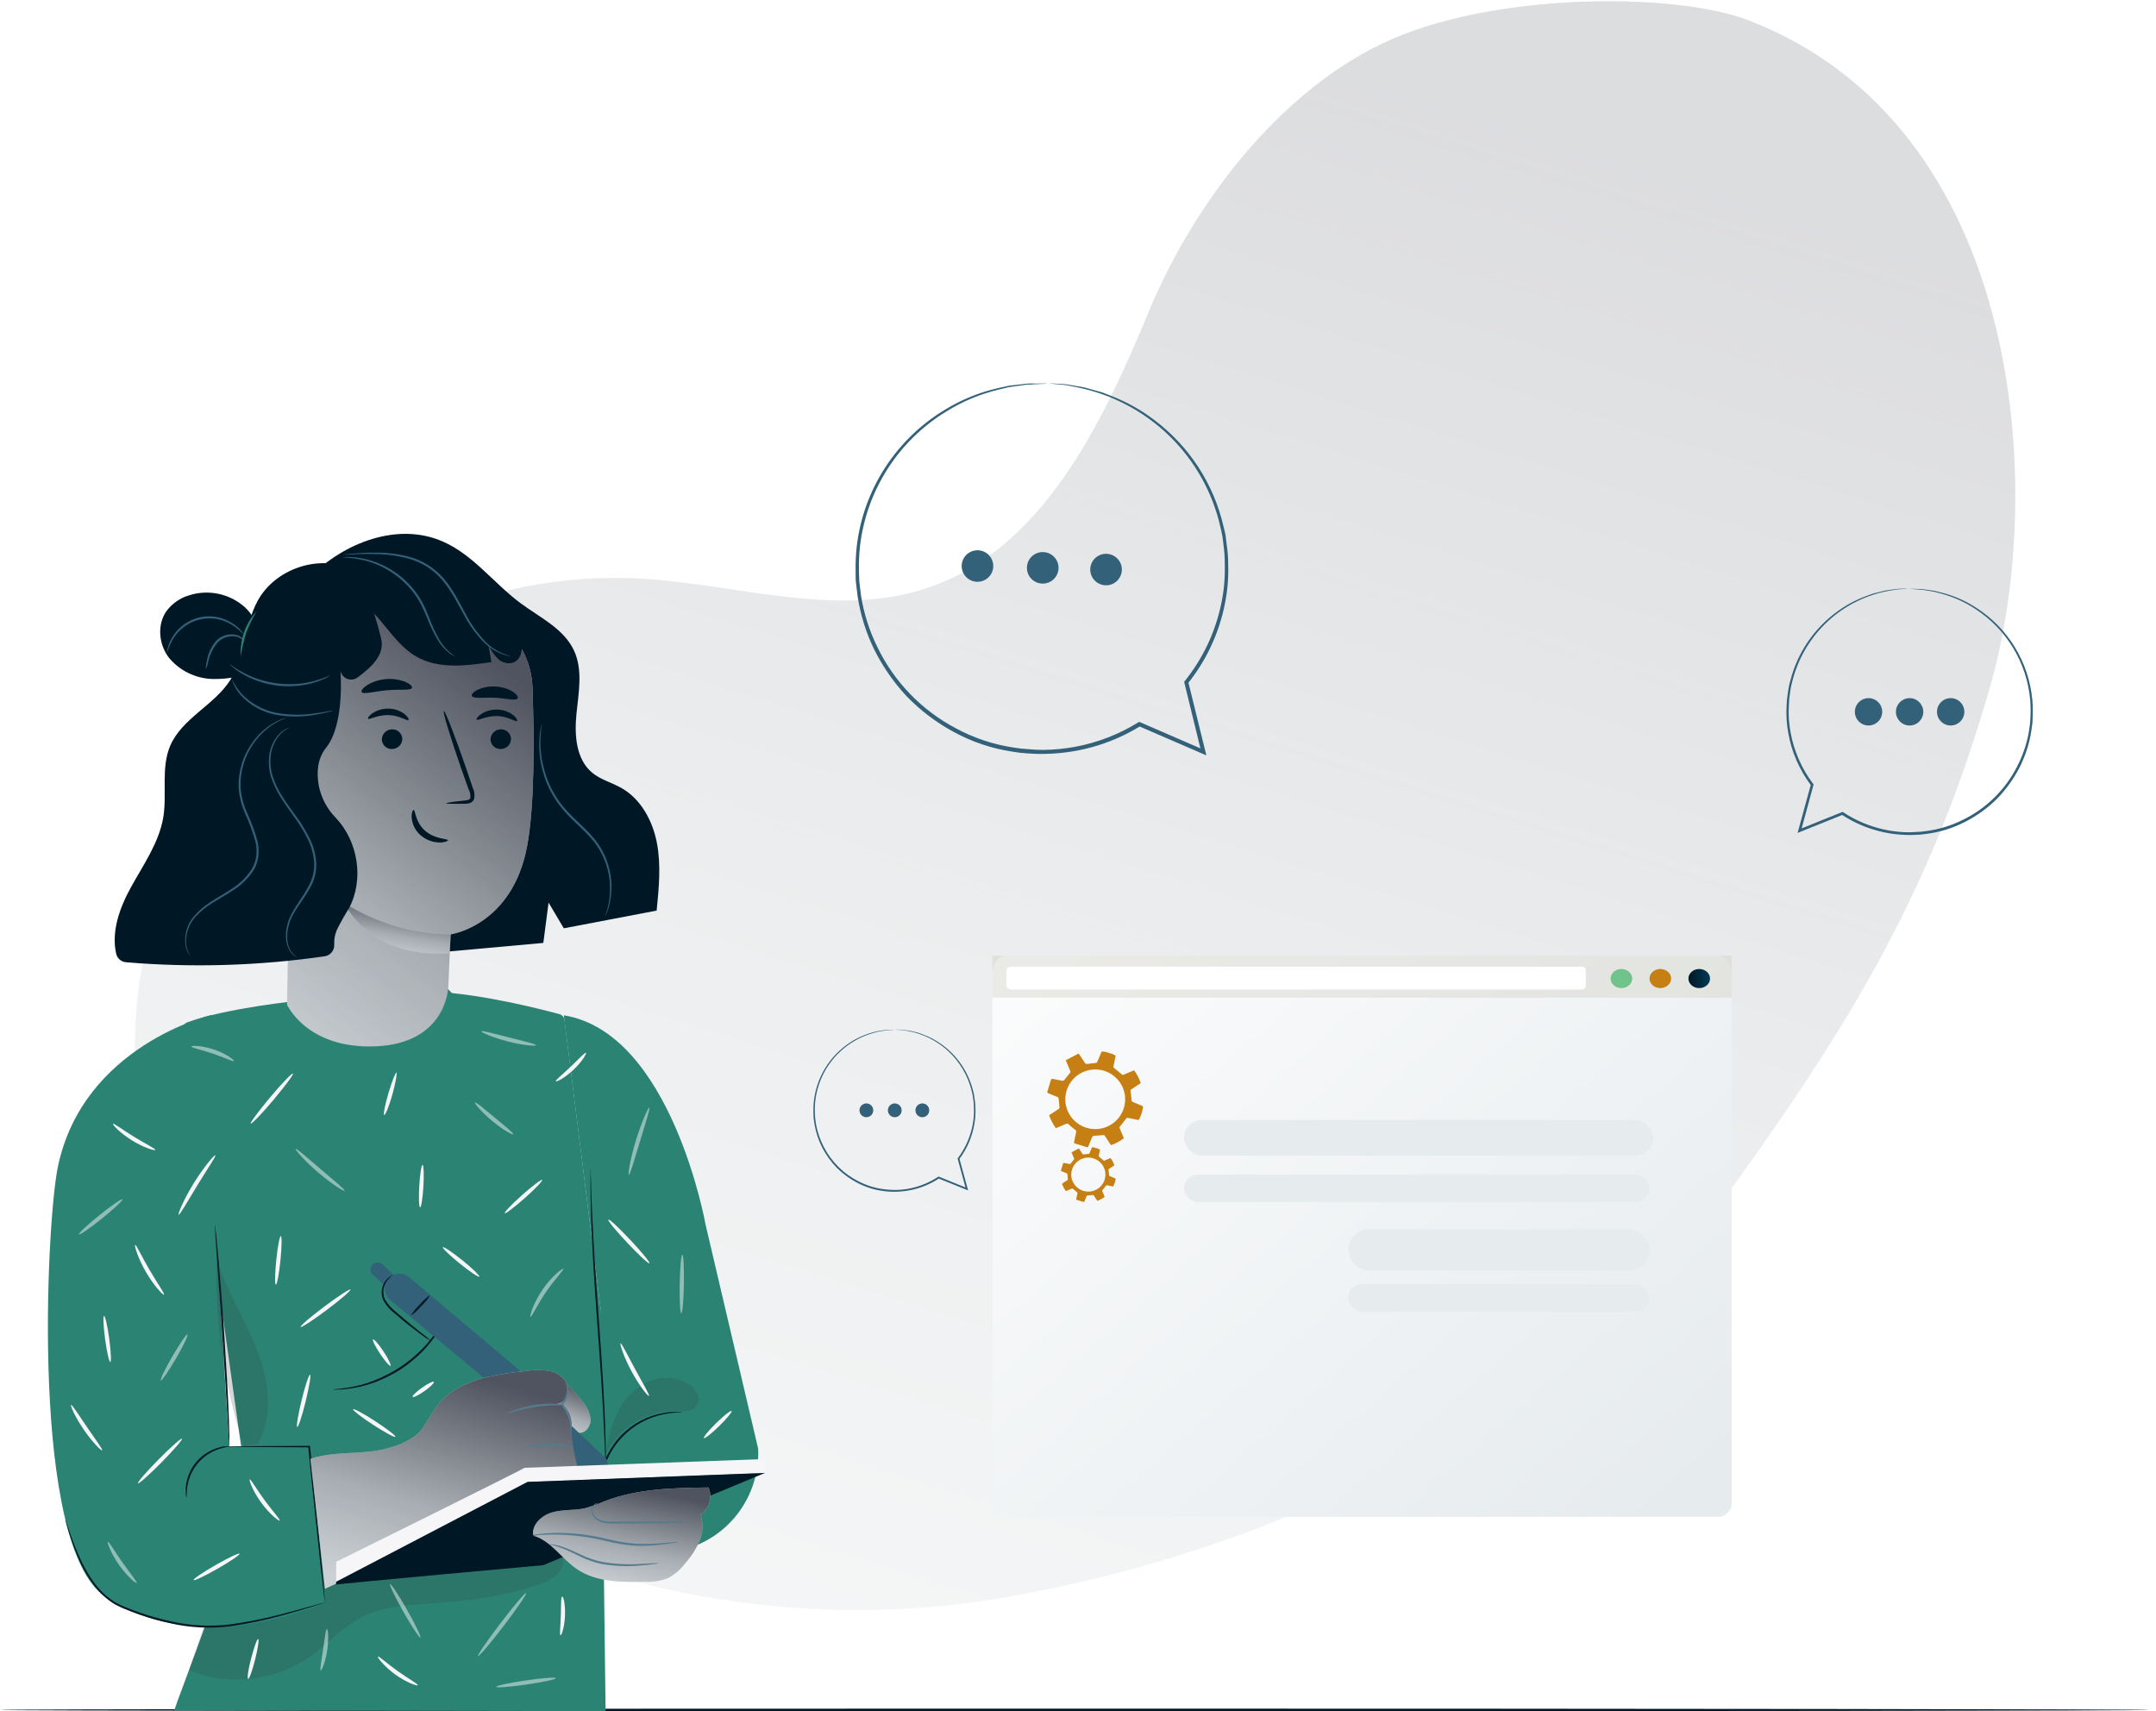 <svg width="252" height="200" viewBox="0 0 252 200" fill="none" xmlns="http://www.w3.org/2000/svg">
<g clip-path="url(#clip0_827_34424)">
<g opacity="0.2">
<path d="M25.321 152.962C16.209 139.606 13.326 122.861 17.939 107.379C19.729 101.343 22.543 95.657 26.26 90.569C37.316 75.459 56.389 66.488 75.178 67.649C86.222 68.325 97.533 72.206 108.059 68.834C121.73 64.438 128.774 49.696 134.272 36.435C139.77 23.174 150.528 9.338 163.914 4.071C176.396 -0.835 196.082 -0.847 204.475 2.418C236.489 14.861 239.217 57.067 232.667 80.039C226.117 103.012 217.266 118.097 203.423 137.473C184.028 164.617 150.356 180.983 117.421 186.713C86.037 192.17 51.563 182.352 30.123 159.053C28.376 157.142 26.771 155.106 25.321 152.962Z" fill="#E6EBEE"/>
<path d="M25.321 152.962C16.209 139.606 13.326 122.861 17.939 107.379C19.729 101.343 22.543 95.657 26.26 90.569C37.316 75.459 56.389 66.488 75.178 67.649C86.222 68.325 97.533 72.206 108.059 68.834C121.73 64.438 128.774 49.696 134.272 36.435C139.77 23.174 150.528 9.338 163.914 4.071C176.396 -0.835 196.082 -0.847 204.475 2.418C236.489 14.861 239.217 57.067 232.667 80.039C226.117 103.012 217.266 118.097 203.423 137.473C184.028 164.617 150.356 180.983 117.421 186.713C86.037 192.17 51.563 182.352 30.123 159.053C28.376 157.142 26.771 155.106 25.321 152.962Z" fill="url(#paint0_linear_827_34424)" fill-opacity="0.8" style="mix-blend-mode:color-burn"/>
<path d="M25.321 152.962C16.209 139.606 13.326 122.861 17.939 107.379C19.729 101.343 22.543 95.657 26.26 90.569C37.316 75.459 56.389 66.488 75.178 67.649C86.222 68.325 97.533 72.206 108.059 68.834C121.73 64.438 128.774 49.696 134.272 36.435C139.77 23.174 150.528 9.338 163.914 4.071C176.396 -0.835 196.082 -0.847 204.475 2.418C236.489 14.861 239.217 57.067 232.667 80.039C226.117 103.012 217.266 118.097 203.423 137.473C184.028 164.617 150.356 180.983 117.421 186.713C86.037 192.17 51.563 182.352 30.123 159.053C28.376 157.142 26.771 155.106 25.321 152.962Z" fill="#2F3941" fill-opacity="0.15" style="mix-blend-mode:multiply"/>
</g>
<path d="M251.2 199.864C251.2 199.952 194.959 200.018 125.606 200.018C56.253 200.018 0 199.952 0 199.864C0 199.775 56.223 199.709 125.606 199.709C194.989 199.709 251.2 199.781 251.2 199.864Z" fill="#001825"/>
<path d="M28.948 174.53C29.78 174.53 22.581 193.929 20.725 198.884C20.519 199.433 20.379 199.916 20.379 199.916L70.785 200L70.192 152.965C70.194 152.934 70.194 152.903 70.192 152.872L65.984 119.231C65.963 119.068 65.895 118.914 65.788 118.79C65.68 118.666 65.539 118.576 65.381 118.532C63.385 117.993 56.19 116.132 50.687 115.926C44.24 115.687 34.909 116.971 34.909 116.971C34.909 116.971 26.527 117.806 21.898 119.493C21.719 119.557 21.568 119.681 21.47 119.845C21.372 120.008 21.333 120.2 21.361 120.389L28.948 174.53Z" fill="#2B8473"/>
<path d="M52.225 153.668C52.161 153.881 52.077 154.086 51.973 154.283C51.87 154.52 51.751 154.75 51.618 154.972C51.456 155.273 51.278 155.566 51.085 155.848C50.858 156.198 50.611 156.535 50.346 156.856C50.055 157.231 49.742 157.59 49.411 157.93C48.641 158.708 47.795 159.407 46.886 160.016C45.965 160.607 44.988 161.106 43.969 161.507C43.502 161.671 43.034 161.84 42.609 161.947C42.209 162.061 41.803 162.152 41.393 162.219C41.058 162.284 40.719 162.331 40.379 162.36C40.122 162.395 39.862 162.413 39.603 162.412C39.384 162.436 39.163 162.436 38.944 162.412C38.944 162.36 39.879 162.365 41.361 162.065C41.763 161.985 42.161 161.885 42.553 161.765C42.983 161.652 43.422 161.479 43.885 161.296C44.885 160.891 45.844 160.394 46.751 159.81C47.647 159.211 48.485 158.528 49.252 157.77C49.593 157.409 49.93 157.077 50.187 156.725C50.456 156.414 50.707 156.088 50.94 155.75C51.819 154.517 52.179 153.645 52.225 153.668Z" fill="#001825"/>
<g opacity="0.2">
<path d="M22.09 195.204C24.452 196.175 27.024 196.518 29.557 196.2C32.09 195.882 34.499 194.914 36.55 193.39C38.368 192.068 39.892 190.338 41.856 189.236C44.577 187.717 47.817 187.572 50.925 187.361C55.082 187.061 59.275 186.55 63.184 185.097C63.999 184.858 64.738 184.41 65.329 183.798C65.867 183.146 66.049 182.12 65.521 181.454C64.993 180.788 63.988 180.742 63.123 180.77C50.089 181.154 38.177 182.199 25.489 185.223" fill="#2F3941"/>
</g>
<path d="M36.139 67.531C40.168 63.415 46.526 60.968 51.791 63.312C55.334 64.869 57.737 68.202 60.846 70.504C63.109 72.182 65.905 73.481 67.092 76.04C68.139 78.295 67.634 80.925 67.382 83.4C67.129 85.876 67.307 88.731 69.219 90.32C70.22 91.15 71.557 91.482 72.674 92.129C74.951 93.437 76.302 95.983 76.788 98.566C77.274 101.149 77.013 103.812 76.751 106.432L65.9 108.504L64.119 105.499L63.506 110.211L49.659 111.463L36.139 67.531Z" fill="#001825"/>
<path d="M34.348 72.022V75.046L33.492 120.43C33.418 125.69 38.439 130.167 44.058 130.205C49.729 130.242 52.043 125.986 52.207 120.655C52.375 115.081 52.674 109.212 52.674 109.212C52.674 109.212 59.869 108.218 61.613 98.898C62.478 94.257 62.454 86.611 62.235 80.353C62.188 79.017 61.873 77.705 61.307 76.495C60.742 75.285 59.938 74.202 58.945 73.312C57.951 72.422 56.788 71.742 55.526 71.314C54.263 70.886 52.928 70.719 51.599 70.822L34.348 72.022Z" fill="#E6EBEE"/>
<path d="M34.348 72.022V75.046L33.492 120.43C33.418 125.69 38.439 130.167 44.058 130.205C49.729 130.242 52.043 125.986 52.207 120.655C52.375 115.081 52.674 109.212 52.674 109.212C52.674 109.212 59.869 108.218 61.613 98.898C62.478 94.257 62.454 86.611 62.235 80.353C62.188 79.017 61.873 77.705 61.307 76.495C60.742 75.285 59.938 74.202 58.945 73.312C57.951 72.422 56.788 71.742 55.526 71.314C54.263 70.886 52.928 70.719 51.599 70.822L34.348 72.022Z" fill="url(#paint1_linear_827_34424)" fill-opacity="0.8" style="mix-blend-mode:color-burn"/>
<path d="M34.348 72.022V75.046L33.492 120.43C33.418 125.69 38.439 130.167 44.058 130.205C49.729 130.242 52.043 125.986 52.207 120.655C52.375 115.081 52.674 109.212 52.674 109.212C52.674 109.212 59.869 108.218 61.613 98.898C62.478 94.257 62.454 86.611 62.235 80.353C62.188 79.017 61.873 77.705 61.307 76.495C60.742 75.285 59.938 74.202 58.945 73.312C57.951 72.422 56.788 71.742 55.526 71.314C54.263 70.886 52.928 70.719 51.599 70.822L34.348 72.022Z" fill="#2F3941" fill-opacity="0.15" style="mix-blend-mode:multiply"/>
<path d="M59.729 86.368C59.724 86.681 59.597 86.979 59.375 87.199C59.153 87.419 58.853 87.543 58.541 87.544C58.389 87.552 58.236 87.53 58.092 87.478C57.948 87.426 57.816 87.346 57.703 87.242C57.591 87.138 57.501 87.012 57.437 86.873C57.374 86.733 57.339 86.582 57.335 86.429C57.341 86.116 57.469 85.817 57.69 85.597C57.912 85.376 58.211 85.251 58.523 85.247C58.676 85.239 58.829 85.262 58.973 85.314C59.117 85.366 59.25 85.447 59.362 85.552C59.475 85.656 59.565 85.782 59.628 85.922C59.691 86.062 59.725 86.214 59.729 86.368Z" fill="#001825"/>
<path d="M60.435 84.267C60.281 84.422 59.392 83.719 58.097 83.691C56.802 83.663 55.844 84.277 55.708 84.113C55.643 84.042 55.802 83.766 56.223 83.475C56.79 83.1 57.461 82.913 58.139 82.941C58.817 82.952 59.473 83.182 60.01 83.597C60.383 83.911 60.51 84.197 60.435 84.267Z" fill="#001825"/>
<path d="M47.022 86.368C47.016 86.68 46.888 86.978 46.667 87.198C46.445 87.418 46.146 87.542 45.834 87.544C45.682 87.552 45.529 87.53 45.385 87.478C45.241 87.426 45.109 87.346 44.997 87.242C44.884 87.138 44.794 87.012 44.73 86.873C44.667 86.733 44.632 86.582 44.628 86.429C44.634 86.116 44.762 85.817 44.983 85.597C45.205 85.376 45.504 85.251 45.816 85.247C45.969 85.239 46.122 85.262 46.266 85.314C46.41 85.366 46.543 85.447 46.655 85.552C46.768 85.656 46.858 85.782 46.921 85.922C46.984 86.062 47.018 86.214 47.022 86.368Z" fill="#001825"/>
<path d="M47.746 84.16C47.592 84.31 46.704 83.611 45.409 83.578C44.114 83.546 43.156 84.169 43.02 84.005C42.955 83.935 43.114 83.653 43.534 83.367C44.102 82.992 44.772 82.804 45.451 82.828C46.128 82.841 46.784 83.071 47.321 83.485C47.695 83.803 47.821 84.089 47.746 84.16Z" fill="#001825"/>
<path d="M52.165 93.897C52.165 93.822 52.969 93.704 54.268 93.573C54.6 93.55 54.913 93.493 54.974 93.268C55.013 92.928 54.946 92.585 54.783 92.284C54.498 91.473 54.194 90.629 53.876 89.738C52.623 86.124 51.725 83.175 51.87 83.1C52.015 83.025 53.151 85.946 54.404 89.565C54.708 90.456 54.998 91.304 55.269 92.12C55.468 92.522 55.516 92.983 55.404 93.418C55.354 93.534 55.277 93.636 55.181 93.718C55.084 93.799 54.97 93.857 54.848 93.887C54.665 93.933 54.476 93.953 54.287 93.948C52.978 93.972 52.169 93.953 52.165 93.897Z" fill="#001825"/>
<path d="M52.637 109.212C48.233 109.159 43.931 107.88 40.21 105.518C40.21 105.518 43.067 112.039 52.45 111.42L52.637 109.212Z" fill="#E6EBEE"/>
<path d="M52.637 109.212C48.233 109.159 43.931 107.88 40.21 105.518C40.21 105.518 43.067 112.039 52.45 111.42L52.637 109.212Z" fill="url(#paint2_linear_827_34424)" fill-opacity="0.8" style="mix-blend-mode:color-burn"/>
<path d="M52.637 109.212C48.233 109.159 43.931 107.88 40.21 105.518C40.21 105.518 43.067 112.039 52.45 111.42L52.637 109.212Z" fill="#2F3941" fill-opacity="0.15" style="mix-blend-mode:multiply"/>
<path d="M48.345 94.67C48.556 94.67 48.518 96.076 49.687 97.099C50.856 98.121 52.356 98.013 52.361 98.21C52.361 98.299 52.02 98.477 51.389 98.472C50.569 98.463 49.778 98.162 49.159 97.624C48.562 97.108 48.19 96.38 48.121 95.594C48.079 95.003 48.247 94.661 48.345 94.67Z" fill="#001825"/>
<path d="M48.158 80.395C48.018 80.742 46.755 80.541 45.217 80.681C43.679 80.822 42.464 81.202 42.272 80.883C42.188 80.728 42.408 80.414 42.913 80.077C43.583 79.678 44.335 79.438 45.112 79.374C45.889 79.31 46.67 79.423 47.396 79.706C47.943 79.945 48.214 80.231 48.158 80.395Z" fill="#001825"/>
<path d="M60.481 81.656C60.196 81.942 59.126 81.605 57.821 81.553C56.517 81.502 55.418 81.685 55.17 81.371C55.063 81.221 55.245 80.93 55.736 80.667C56.411 80.337 57.161 80.191 57.91 80.246C58.656 80.27 59.382 80.493 60.014 80.892C60.463 81.207 60.608 81.516 60.481 81.656Z" fill="#001825"/>
<path d="M24.703 118.635C24.703 118.635 9.668 122.17 6.751 136.45C5.409 143.013 3.535 180.737 12.296 186.611C23.605 194.177 38.008 187.296 38.008 187.296L36.139 169.05H26.788L25.531 149.06C25.895 150.621 24.703 118.635 24.703 118.635Z" fill="#2B8473"/>
<path d="M78.186 181.426C81.135 181.123 83.857 179.702 85.796 177.452C87.734 175.203 88.743 172.297 88.616 169.327L82.473 143.154C82.473 143.154 78.49 120.698 65.9 118.673L70.191 152.895L69.78 160.11C69.78 160.11 69.976 164.882 70.458 173.827L78.186 181.426Z" fill="#2B8473"/>
<path d="M79.813 165.051C79.054 165.079 78.297 165.162 77.55 165.3C75.746 165.667 74.093 166.568 72.805 167.887C71.517 169.206 70.652 170.881 70.323 172.697C70.2 173.451 70.133 174.212 70.121 174.976C70.072 174.773 70.049 174.565 70.051 174.357C70.026 173.791 70.061 173.223 70.154 172.664C70.453 170.799 71.324 169.073 72.646 167.727C73.968 166.381 75.676 165.482 77.531 165.154C78.088 165.051 78.653 165.004 79.219 165.014C79.418 165.002 79.617 165.014 79.813 165.051Z" fill="#001825"/>
<path d="M41.024 66.486C42.716 68.764 43.52 70.513 44.535 74.568C45.035 76.551 43.422 77.953 41.823 79.167C41.651 79.298 41.449 79.383 41.236 79.415C41.022 79.448 40.804 79.425 40.602 79.35C40.399 79.276 40.218 79.151 40.077 78.988C39.935 78.825 39.836 78.628 39.79 78.417C39.79 78.417 40.341 84.628 38.102 87.413C37.055 88.721 37.008 90.395 37.256 91.806C37.537 93.241 38.233 94.561 39.257 95.603C41.856 98.341 42.576 102.808 40.785 106.165C40.267 106.99 39.791 107.841 39.36 108.715C39.142 109.237 39.041 109.8 39.065 110.365C39.093 110.697 38.993 111.027 38.788 111.288C38.582 111.549 38.285 111.722 37.957 111.772C30.264 112.888 22.468 113.122 14.722 112.47C14.456 112.449 14.203 112.344 13.999 112.171C13.795 111.998 13.651 111.765 13.586 111.505C12.978 108.898 13.993 106.085 15.288 103.741C16.737 101.093 18.56 98.552 19.079 95.575C19.547 92.762 18.785 89.752 19.907 87.136C21.309 83.935 25.049 82.42 26.919 79.481C28.691 76.71 28.546 73.077 30.131 70.199C32.169 66.495 37.176 64.789 41.038 66.481" fill="#001825"/>
<path d="M41.454 69.922C44.395 71.441 45.755 75.046 48.612 76.715C51.211 78.234 54.455 77.835 57.433 77.385C57.326 76.724 57.214 76.059 57.102 75.398C57.369 75.996 57.743 76.541 58.205 77.006C58.439 77.235 58.731 77.396 59.05 77.472C59.368 77.548 59.702 77.536 60.014 77.437C61.014 77.034 61.145 75.656 60.893 74.624C60.436 72.946 59.538 71.421 58.294 70.208C56.07 67.945 53.108 66.56 49.95 66.307C46.792 66.054 43.648 66.95 41.094 68.83" fill="#001825"/>
<path d="M69.023 136.656C69.044 136.778 69.054 136.902 69.051 137.026C69.051 137.289 69.051 137.64 69.084 138.081C69.084 139.019 69.149 140.326 69.219 141.963C69.355 145.244 69.659 149.763 70.028 154.756C70.397 159.749 70.673 164.277 70.762 167.559C70.809 169.2 70.832 170.526 70.818 171.445C70.818 171.886 70.818 172.238 70.818 172.5C70.829 172.623 70.829 172.747 70.818 172.87C70.796 172.748 70.787 172.624 70.79 172.5C70.79 172.238 70.79 171.886 70.757 171.445C70.757 170.508 70.692 169.204 70.622 167.564C70.491 164.282 70.182 159.768 69.818 154.77C69.453 149.773 69.168 145.254 69.079 141.972C69.032 140.331 69.013 139 69.023 138.081C69.023 137.64 69.023 137.289 69.023 137.026C69.015 136.903 69.015 136.779 69.023 136.656Z" fill="#001825"/>
<path d="M26.802 169.055C26.781 168.969 26.77 168.881 26.77 168.792C26.77 168.591 26.742 168.323 26.718 168.037C26.681 167.348 26.629 166.415 26.569 165.271C26.433 162.927 26.227 159.707 25.984 156.139C25.741 152.572 25.517 149.379 25.353 147.012C25.278 145.873 25.218 144.935 25.171 144.246C25.171 143.941 25.143 143.693 25.133 143.496C25.122 143.407 25.122 143.317 25.133 143.229C25.156 143.314 25.17 143.402 25.175 143.491C25.175 143.688 25.227 143.936 25.26 144.241C25.325 144.926 25.414 145.858 25.521 147.002C25.727 149.346 25.989 152.558 26.223 156.125C26.456 159.693 26.643 162.923 26.732 165.262C26.774 166.434 26.807 167.381 26.812 168.033V168.787C26.821 168.877 26.817 168.966 26.802 169.055Z" fill="#001825"/>
<path d="M26.803 169.055C26.803 169.097 26.335 169.12 25.578 169.369C24.619 169.687 23.768 170.266 23.118 171.04C22.469 171.815 22.047 172.755 21.898 173.757C21.782 174.526 21.842 175.013 21.8 175.018C21.758 175.023 21.754 174.901 21.726 174.68C21.691 174.369 21.691 174.054 21.726 173.743C21.835 172.692 22.255 171.698 22.932 170.888C23.616 170.086 24.52 169.503 25.531 169.209C25.836 169.124 26.15 169.07 26.466 169.05C26.681 169.027 26.803 169.036 26.803 169.055Z" fill="#001825"/>
<path d="M37.985 187.3C37.956 187.206 37.937 187.108 37.929 187.01C37.901 186.794 37.868 186.517 37.822 186.175C37.737 185.42 37.621 184.384 37.476 183.109C37.2 180.493 36.826 176.926 36.414 172.988C36.279 171.619 36.143 170.292 36.022 169.064L36.139 169.172L28.659 169.125L26.485 169.092H25.905C25.838 169.1 25.771 169.1 25.704 169.092C25.769 169.075 25.837 169.067 25.905 169.069H26.485L28.659 169.036L36.139 168.994H36.241V169.101L36.644 173.021C37.027 176.963 37.373 180.521 37.63 183.156C37.742 184.431 37.836 185.472 37.901 186.227C37.929 186.569 37.948 186.85 37.967 187.066C37.979 187.143 37.986 187.222 37.985 187.3Z" fill="#001825"/>
<path d="M37.985 187.3C37.87 187.35 37.751 187.392 37.63 187.427L36.606 187.755C35.713 188.036 34.418 188.43 32.8 188.861C30.907 189.38 28.984 189.781 27.041 190.062C24.646 190.386 22.213 190.27 19.86 189.719C18.641 189.455 17.439 189.117 16.26 188.707C15.694 188.5 15.138 188.294 14.601 188.069C14.334 187.957 14.068 187.849 13.815 187.713L13.432 187.521L13.072 187.291C12.193 186.695 11.429 185.943 10.819 185.074C10.281 184.325 9.812 183.529 9.416 182.697C8.86 181.493 8.392 180.25 8.013 178.979C7.873 178.51 7.77 178.182 7.71 177.943C7.671 177.822 7.642 177.698 7.621 177.573C7.677 177.687 7.722 177.806 7.756 177.929L8.102 178.951C8.517 180.203 9.01 181.428 9.58 182.617C9.978 183.438 10.447 184.222 10.982 184.961C11.585 185.805 12.336 186.532 13.198 187.108L13.544 187.328L13.913 187.516C14.156 187.647 14.423 187.75 14.689 187.863C15.222 188.083 15.774 188.289 16.34 188.486C17.509 188.893 18.702 189.228 19.911 189.49C22.238 190.034 24.643 190.157 27.013 189.851C28.948 189.58 30.867 189.198 32.758 188.707C34.376 188.294 35.676 187.924 36.578 187.675L37.616 187.389C37.736 187.347 37.859 187.317 37.985 187.3Z" fill="#001825"/>
<path d="M30.052 77.592C30.501 76.486 30.61 75.27 30.366 74.101C30.122 72.931 29.536 71.862 28.682 71.029C27.804 70.225 26.73 69.668 25.567 69.416C24.405 69.164 23.197 69.225 22.067 69.594C21.037 69.905 20.132 70.535 19.481 71.395C18.336 72.979 18.546 75.314 19.743 76.875C20.369 77.63 21.149 78.243 22.03 78.672C22.911 79.102 23.874 79.338 24.853 79.364C26.815 79.403 28.762 79 30.547 78.183" fill="#001825"/>
<path d="M45.596 151.943C48.869 154.648 56.564 161.052 56.564 161.052L60.869 160.283L47.817 149.271C47.478 148.987 47.045 148.843 46.605 148.869C46.164 148.894 45.75 149.086 45.447 149.407C45.282 149.579 45.154 149.783 45.072 150.007C44.989 150.231 44.954 150.47 44.968 150.708C44.982 150.946 45.045 151.179 45.153 151.391C45.261 151.604 45.412 151.792 45.596 151.943Z" fill="#336179"/>
<path d="M45.274 150.537L43.581 149.004C43.422 148.859 43.325 148.658 43.31 148.443C43.295 148.228 43.364 148.016 43.502 147.851C43.574 147.766 43.663 147.696 43.763 147.646C43.862 147.597 43.971 147.567 44.082 147.56C44.193 147.553 44.305 147.569 44.41 147.606C44.515 147.643 44.612 147.7 44.694 147.776L46.326 149.276L45.274 150.537Z" fill="#336179"/>
<path d="M50.295 151.362C50.008 151.84 49.654 152.275 49.243 152.651C48.889 153.081 48.476 153.46 48.018 153.776C48.305 153.297 48.659 152.861 49.07 152.482C49.421 152.051 49.834 151.674 50.295 151.362Z" fill="#001825"/>
<path d="M50.416 156.753C49.955 156.511 49.519 156.225 49.112 155.9C48.336 155.338 47.284 154.522 46.176 153.556C45.608 153.132 45.139 152.59 44.801 151.967C44.562 151.421 44.547 150.803 44.759 150.246C44.901 149.877 45.14 149.553 45.451 149.309C45.671 149.145 45.816 149.093 45.82 149.107C45.825 149.121 45.703 149.201 45.512 149.384C45.24 149.642 45.038 149.964 44.923 150.321C44.749 150.836 44.779 151.398 45.007 151.892C45.344 152.477 45.798 152.985 46.339 153.387C47.438 154.348 48.466 155.183 49.219 155.778C49.638 156.078 50.038 156.404 50.416 156.753Z" fill="#001825"/>
<path d="M66.816 166.945C66.895 167.074 67 167.186 67.124 167.273C67.247 167.36 67.388 167.42 67.536 167.451C67.684 167.481 67.837 167.48 67.985 167.449C68.133 167.418 68.273 167.356 68.396 167.268C68.636 167.077 68.82 166.823 68.927 166.535C69.034 166.247 69.06 165.935 69.004 165.632C68.882 165.027 68.615 164.461 68.228 163.982C67.545 163.096 66.795 162.263 65.984 161.493L63.506 163.584L66.816 166.945Z" fill="#E6EBEE"/>
<path d="M66.816 166.945C66.895 167.074 67 167.186 67.124 167.273C67.247 167.36 67.388 167.42 67.536 167.451C67.684 167.481 67.837 167.48 67.985 167.449C68.133 167.418 68.273 167.356 68.396 167.268C68.636 167.077 68.82 166.823 68.927 166.535C69.034 166.247 69.06 165.935 69.004 165.632C68.882 165.027 68.615 164.461 68.228 163.982C67.545 163.096 66.795 162.263 65.984 161.493L63.506 163.584L66.816 166.945Z" fill="url(#paint3_linear_827_34424)" fill-opacity="0.8" style="mix-blend-mode:color-burn"/>
<path d="M66.816 166.945C66.895 167.074 67 167.186 67.124 167.273C67.247 167.36 67.388 167.42 67.536 167.451C67.684 167.481 67.837 167.48 67.985 167.449C68.133 167.418 68.273 167.356 68.396 167.268C68.636 167.077 68.82 166.823 68.927 166.535C69.034 166.247 69.06 165.935 69.004 165.632C68.882 165.027 68.615 164.461 68.228 163.982C67.545 163.096 66.795 162.263 65.984 161.493L63.506 163.584L66.816 166.945Z" fill="#2F3941" fill-opacity="0.15" style="mix-blend-mode:multiply"/>
<path d="M36.283 170.513C39.388 169.472 42.679 170.175 45.778 169.13C46.843 168.849 47.84 168.356 48.71 167.681C49.696 166.804 50.196 165.515 50.982 164.456C53.319 161.287 57.709 160.63 61.627 160.237C62.535 160.09 63.462 160.103 64.366 160.274C64.818 160.365 65.239 160.572 65.588 160.874C65.937 161.177 66.202 161.564 66.358 161.999C66.61 162.885 66.04 163.992 65.124 164.085C65.984 164.123 66.582 164.995 66.741 165.843C66.9 166.692 66.741 167.564 66.872 168.417C67.031 169.617 67.686 170.738 67.648 171.947C67.597 173.602 66.246 174.966 64.703 175.604C63.16 176.241 61.491 176.326 59.86 176.541C51.819 177.676 45.741 182.247 37.985 185.702" fill="#E6EBEE"/>
<path d="M36.283 170.513C39.388 169.472 42.679 170.175 45.778 169.13C46.843 168.849 47.84 168.356 48.71 167.681C49.696 166.804 50.196 165.515 50.982 164.456C53.319 161.287 57.709 160.63 61.627 160.237C62.535 160.09 63.462 160.103 64.366 160.274C64.818 160.365 65.239 160.572 65.588 160.874C65.937 161.177 66.202 161.564 66.358 161.999C66.61 162.885 66.04 163.992 65.124 164.085C65.984 164.123 66.582 164.995 66.741 165.843C66.9 166.692 66.741 167.564 66.872 168.417C67.031 169.617 67.686 170.738 67.648 171.947C67.597 173.602 66.246 174.966 64.703 175.604C63.16 176.241 61.491 176.326 59.86 176.541C51.819 177.676 45.741 182.247 37.985 185.702" fill="url(#paint4_linear_827_34424)" fill-opacity="0.8" style="mix-blend-mode:color-burn"/>
<path d="M36.283 170.513C39.388 169.472 42.679 170.175 45.778 169.13C46.843 168.849 47.84 168.356 48.71 167.681C49.696 166.804 50.196 165.515 50.982 164.456C53.319 161.287 57.709 160.63 61.627 160.237C62.535 160.09 63.462 160.103 64.366 160.274C64.818 160.365 65.239 160.572 65.588 160.874C65.937 161.177 66.202 161.564 66.358 161.999C66.61 162.885 66.04 163.992 65.124 164.085C65.984 164.123 66.582 164.995 66.741 165.843C66.9 166.692 66.741 167.564 66.872 168.417C67.031 169.617 67.686 170.738 67.648 171.947C67.597 173.602 66.246 174.966 64.703 175.604C63.16 176.241 61.491 176.326 59.86 176.541C51.819 177.676 45.741 182.247 37.985 185.702" fill="#2F3941" fill-opacity="0.15" style="mix-blend-mode:multiply"/>
<path d="M65.9 164.216C65.9 164.296 64.376 164.17 62.538 164.455C60.701 164.741 59.266 165.295 59.266 165.224C59.546 165.039 59.851 164.897 60.173 164.802C60.932 164.532 61.714 164.335 62.51 164.212C63.307 164.091 64.113 164.048 64.918 164.085C65.25 164.081 65.581 164.125 65.9 164.216Z" fill="#547B8E"/>
<path d="M66.994 169.102C66.994 169.177 65.717 168.914 64.142 168.961C62.566 169.008 61.313 169.317 61.299 169.242C63.135 168.59 65.129 168.541 66.994 169.102Z" fill="#547B8E"/>
<path d="M66.732 167.657C66.69 167.657 66.732 167.292 66.662 166.72C66.572 165.977 66.314 165.266 65.909 164.638C65.812 164.487 65.706 164.341 65.591 164.202L65.521 164.113L65.596 164.038C65.809 163.821 65.977 163.563 66.088 163.279C66.2 162.996 66.253 162.693 66.246 162.388C66.246 161.919 66.105 161.657 66.138 161.643C66.305 161.852 66.397 162.111 66.4 162.379C66.436 162.712 66.397 163.05 66.287 163.367C66.177 163.684 65.999 163.972 65.764 164.212V164.048C65.887 164.197 66.001 164.354 66.105 164.516C66.532 165.175 66.781 165.935 66.825 166.72C66.862 167.035 66.831 167.355 66.732 167.657Z" fill="#547B8E"/>
<path d="M66.821 166.678L70.897 170.513L71.416 172.791L67.648 171.938C67.106 170.016 66.709 168.183 66.821 166.678Z" fill="#336179"/>
<path d="M61.3 171.562C61.216 171.712 39.29 182.551 39.29 182.551V184.895L61.664 173.222L89.42 172.186V170.536L61.3 171.562Z" fill="#F6F6F8"/>
<path d="M39.29 185.219C39.444 185.116 63.497 182.941 63.497 182.941L89.42 172.158L61.664 173.208L39.29 184.881V185.219Z" fill="#001825"/>
<path d="M62.319 179.448C62.127 178.182 63.333 177.104 64.563 176.762C65.792 176.42 67.106 176.56 68.35 176.293C69.139 176.075 69.911 175.8 70.659 175.468C74.493 173.996 78.7 173.916 82.814 173.86C83.053 174.419 83.091 175.044 82.92 175.627C82.749 176.211 82.381 176.716 81.879 177.057C82.219 178.066 82.174 179.165 81.753 180.142C81.329 181.11 80.749 182.001 80.037 182.781C79.5 183.495 78.808 184.077 78.013 184.483C77.182 184.788 76.298 184.925 75.414 184.886C72.655 184.942 69.701 184.947 67.424 183.395C65.652 182.186 64.427 180.114 62.375 179.504H62.843" fill="#E6EBEE"/>
<path d="M62.319 179.448C62.127 178.182 63.333 177.104 64.563 176.762C65.792 176.42 67.106 176.56 68.35 176.293C69.139 176.075 69.911 175.8 70.659 175.468C74.493 173.996 78.7 173.916 82.814 173.86C83.053 174.419 83.091 175.044 82.92 175.627C82.749 176.211 82.381 176.716 81.879 177.057C82.219 178.066 82.174 179.165 81.753 180.142C81.329 181.11 80.749 182.001 80.037 182.781C79.5 183.495 78.808 184.077 78.013 184.483C77.182 184.788 76.298 184.925 75.414 184.886C72.655 184.942 69.701 184.947 67.424 183.395C65.652 182.186 64.427 180.114 62.375 179.504H62.843" fill="url(#paint5_linear_827_34424)" fill-opacity="0.8" style="mix-blend-mode:color-burn"/>
<path d="M62.319 179.448C62.127 178.182 63.333 177.104 64.563 176.762C65.792 176.42 67.106 176.56 68.35 176.293C69.139 176.075 69.911 175.8 70.659 175.468C74.493 173.996 78.7 173.916 82.814 173.86C83.053 174.419 83.091 175.044 82.92 175.627C82.749 176.211 82.381 176.716 81.879 177.057C82.219 178.066 82.174 179.165 81.753 180.142C81.329 181.11 80.749 182.001 80.037 182.781C79.5 183.495 78.808 184.077 78.013 184.483C77.182 184.788 76.298 184.925 75.414 184.886C72.655 184.942 69.701 184.947 67.424 183.395C65.652 182.186 64.427 180.114 62.375 179.504H62.843" fill="#2F3941" fill-opacity="0.15" style="mix-blend-mode:multiply"/>
<path d="M80.692 177.915C80.52 177.954 80.344 177.971 80.168 177.966L78.728 178.013C77.513 178.041 75.834 178.06 73.983 178.07H71.365C70.973 178.075 70.583 178.017 70.21 177.896C69.877 177.778 69.586 177.565 69.373 177.282C69.284 177.165 69.219 177.032 69.182 176.889C69.145 176.746 69.137 176.598 69.158 176.452C69.193 176.235 69.295 176.033 69.448 175.876C69.505 175.808 69.577 175.754 69.658 175.719C69.739 175.683 69.827 175.666 69.916 175.669C69.756 175.725 69.612 175.818 69.495 175.941C69.345 176.112 69.262 176.332 69.262 176.56C69.262 176.788 69.345 177.008 69.495 177.179C69.693 177.424 69.958 177.607 70.257 177.704C70.612 177.808 70.981 177.856 71.351 177.845H73.964C75.834 177.845 77.494 177.845 78.709 177.845L80.149 177.873C80.331 177.863 80.513 177.877 80.692 177.915Z" fill="#547B8E"/>
<path d="M79.28 180.231C79.064 180.293 78.844 180.335 78.621 180.358C78.191 180.428 77.569 180.517 76.797 180.592C75.889 180.683 74.974 180.704 74.062 180.653C72.949 180.562 71.845 180.377 70.762 180.1C68.807 179.621 66.804 179.374 64.792 179.364C64.02 179.364 63.389 179.392 62.964 179.415C62.738 179.435 62.511 179.435 62.286 179.415C62.505 179.356 62.729 179.318 62.955 179.303C63.563 179.227 64.174 179.184 64.787 179.171C66.817 179.129 68.843 179.355 70.813 179.842C71.888 180.116 72.982 180.308 74.086 180.414C74.987 180.476 75.891 180.476 76.793 180.414C77.564 180.362 78.195 180.297 78.616 180.259C78.836 180.227 79.058 180.218 79.28 180.231Z" fill="#547B8E"/>
<path d="M76.994 182.706C76.825 182.758 76.651 182.789 76.475 182.8C76.143 182.847 75.657 182.907 75.072 182.959C73.502 183.124 71.916 183.072 70.36 182.804C68.513 182.453 67.087 181.506 65.979 181.07C65.382 180.826 64.764 180.636 64.133 180.503C64.308 180.481 64.485 180.49 64.656 180.531C65.137 180.603 65.607 180.73 66.059 180.91C67.204 181.318 68.63 182.223 70.425 182.565C71.969 182.827 73.539 182.901 75.1 182.786L76.503 182.706C76.666 182.688 76.831 182.688 76.994 182.706Z" fill="#547B8E"/>
<g opacity="0.2">
<path d="M70.776 170.119C70.955 168.4 71.417 166.723 72.141 165.154C72.874 163.586 74.114 162.314 75.661 161.544C76.438 161.172 77.297 161.004 78.157 161.057C79.016 161.109 79.848 161.38 80.575 161.845C81.013 162.128 81.356 162.538 81.556 163.021C81.654 163.262 81.684 163.525 81.642 163.782C81.6 164.038 81.488 164.278 81.318 164.474C80.804 165.028 79.915 164.943 79.177 164.906C77.453 164.858 75.751 165.308 74.274 166.2C72.797 167.092 71.606 168.39 70.841 169.941" fill="#2F3941"/>
</g>
<g opacity="0.2">
<path d="M30.178 168.694C32.048 165.332 31.375 161.118 29.949 157.555C28.523 153.992 26.396 150.711 25.306 147.026C25.101 154.5 26.185 161.954 28.509 169.059" fill="#2F3941"/>
</g>
<path d="M33.469 117.28C33.469 117.28 35.736 122.639 43.918 122.297C52.099 121.954 52.361 115.593 52.361 115.593L57.835 121.429L52.637 132.17L45.652 137.397L36.139 133.477L28.299 127.383L33.469 117.28Z" fill="#2B8473"/>
<g opacity="0.5">
<path d="M14.311 140.186C14.395 140.289 13.329 141.292 11.922 142.422C10.515 143.552 9.313 144.381 9.229 144.274C9.145 144.166 10.211 143.172 11.613 142.042C13.016 140.912 14.227 140.078 14.311 140.186Z" fill="#F6F6F8"/>
</g>
<path d="M18.158 134.406C18.116 134.528 16.826 134.162 15.428 133.295C14.03 132.427 13.118 131.448 13.207 131.354C13.296 131.26 14.325 132.052 15.68 132.882C17.036 133.712 18.195 134.274 18.158 134.406Z" fill="#F6F6F8"/>
<path d="M25.171 135.034C25.283 135.118 24.236 136.623 23.072 138.536C21.908 140.449 21.005 142.042 20.884 141.982C20.762 141.921 21.459 140.214 22.66 138.278C23.862 136.342 25.073 134.95 25.171 135.034Z" fill="#F6F6F8"/>
<path d="M19.168 151.324C19.075 151.409 17.995 150.302 17.05 148.666C16.106 147.03 15.676 145.544 15.797 145.502C15.919 145.46 16.541 146.829 17.471 148.418C18.401 150.007 19.276 151.231 19.168 151.324Z" fill="#F6F6F8"/>
<path d="M12.894 159.205C12.763 159.205 12.488 158.033 12.287 156.542C12.085 155.052 12.029 153.828 12.16 153.809C12.291 153.791 12.567 154.986 12.768 156.477C12.969 157.968 13.016 159.186 12.894 159.205Z" fill="#F6F6F8"/>
<g opacity="0.5">
<path d="M18.803 161.352C18.686 161.286 19.271 160.03 20.145 158.539C21.019 157.048 21.791 155.909 21.907 155.975C22.024 156.04 21.44 157.302 20.566 158.788C19.692 160.274 18.92 161.404 18.803 161.352Z" fill="#F6F6F8"/>
</g>
<path d="M11.94 169.514C11.842 169.603 10.8 168.576 9.785 167.095C8.771 165.614 8.196 164.282 8.308 164.212C8.42 164.142 9.191 165.365 10.178 166.818C11.164 168.272 12.043 169.425 11.94 169.514Z" fill="#F6F6F8"/>
<path d="M21.267 168.168C21.361 168.262 20.285 169.504 18.869 170.939C17.453 172.373 16.223 173.466 16.125 173.372C16.027 173.278 17.102 172.036 18.523 170.597C19.944 169.157 21.169 168.074 21.267 168.168Z" fill="#F6F6F8"/>
<g opacity="0.5">
<path d="M15.966 185.012C15.877 185.106 14.839 184.244 13.895 182.884C12.95 181.525 12.492 180.259 12.604 180.207C12.716 180.156 13.376 181.295 14.297 182.603C15.218 183.911 16.064 184.914 15.966 185.012Z" fill="#F6F6F8"/>
</g>
<path d="M27.999 181.604C28.065 181.721 26.915 182.504 25.433 183.353C23.951 184.201 22.689 184.797 22.628 184.679C22.567 184.562 23.712 183.779 25.194 182.931C26.676 182.082 27.934 181.487 27.999 181.604Z" fill="#F6F6F8"/>
<path d="M32.688 177.723C32.604 177.821 31.515 176.987 30.524 175.622C29.533 174.258 29.07 172.964 29.192 172.917C29.313 172.871 29.958 174.024 30.917 175.336C31.875 176.649 32.787 177.619 32.688 177.723Z" fill="#F6F6F8"/>
<path d="M40.959 150.724C41.043 150.832 39.804 151.901 38.196 153.106C36.587 154.311 35.222 155.201 35.138 155.094C35.054 154.986 36.298 153.922 37.906 152.717C39.514 151.512 40.879 150.621 40.959 150.724Z" fill="#F6F6F8"/>
<path d="M32.244 150.153C32.108 150.153 32.132 148.854 32.291 147.283C32.45 145.713 32.688 144.471 32.824 144.471C32.959 144.471 32.936 145.769 32.777 147.34C32.618 148.91 32.375 150.176 32.244 150.153Z" fill="#F6F6F8"/>
<g opacity="0.5">
<path d="M40.281 139.178C40.206 139.286 38.757 138.39 37.167 137.026C35.578 135.662 34.465 134.373 34.558 134.284C34.652 134.195 35.909 135.31 37.485 136.656C39.06 138.001 40.36 139.066 40.281 139.178Z" fill="#F6F6F8"/>
</g>
<path d="M34.245 125.48C34.348 125.569 33.31 126.947 31.964 128.56C30.617 130.172 29.411 131.405 29.308 131.321C29.205 131.237 30.243 129.854 31.59 128.241C32.936 126.628 34.142 125.395 34.245 125.48Z" fill="#F6F6F8"/>
<g opacity="0.5">
<path d="M27.331 124.012C27.256 124.134 26.213 123.595 24.853 123.141C23.492 122.686 22.366 122.465 22.366 122.325C22.366 122.184 23.6 122.194 25.021 122.676C26.442 123.159 27.401 123.9 27.331 124.012Z" fill="#F6F6F8"/>
</g>
<path d="M44.904 130.327C44.778 130.29 44.998 129.151 45.4 127.782C45.802 126.413 46.232 125.335 46.335 125.372C46.437 125.41 46.246 126.549 45.867 127.918C45.488 129.287 45.035 130.369 44.904 130.327Z" fill="#F6F6F8"/>
<path d="M49.107 141.119C48.971 141.119 48.925 139.993 49.004 138.625C49.084 137.256 49.257 136.154 49.388 136.159C49.519 136.163 49.57 137.284 49.49 138.653C49.411 140.022 49.238 141.128 49.107 141.119Z" fill="#F6F6F8"/>
<path d="M56.026 149.215C55.942 149.323 54.918 148.638 53.74 147.686C52.562 146.735 51.674 145.882 51.758 145.778C51.842 145.675 52.866 146.355 54.044 147.307C55.222 148.258 56.096 149.112 56.026 149.215Z" fill="#F6F6F8"/>
<path d="M63.371 137.912C63.459 138.011 62.548 138.967 61.332 140.041C60.117 141.114 59.06 141.916 58.995 141.803C58.929 141.691 59.818 140.749 61.033 139.675C62.249 138.601 63.282 137.809 63.371 137.912Z" fill="#F6F6F8"/>
<g opacity="0.5">
<path d="M59.99 132.573C59.916 132.685 58.761 132.048 57.517 131.011C56.274 129.975 55.432 128.953 55.526 128.864C55.619 128.775 56.601 129.619 57.826 130.632C59.051 131.644 60.065 132.46 59.99 132.573Z" fill="#F6F6F8"/>
</g>
<path d="M68.49 123.056C68.597 123.131 68.022 124.102 67.031 125.039C66.04 125.977 65.035 126.492 64.965 126.38C64.895 126.267 65.736 125.592 66.695 124.688C67.653 123.783 68.378 122.962 68.49 123.056Z" fill="#F6F6F8"/>
<g opacity="0.5">
<path d="M62.646 122.165C62.646 122.296 61.136 122.189 59.373 121.734C57.611 121.279 56.227 120.67 56.274 120.543C56.321 120.417 57.737 120.82 59.495 121.26C61.253 121.701 62.665 122.025 62.646 122.165Z" fill="#F6F6F8"/>
</g>
<g opacity="0.5">
<path d="M73.501 137.317C73.375 137.289 73.665 135.442 74.334 133.276C75.002 131.11 75.773 129.413 75.895 129.46C76.017 129.507 75.456 131.255 74.801 133.417C74.147 135.578 73.637 137.345 73.501 137.317Z" fill="#F6F6F8"/>
</g>
<path d="M75.909 147.658C75.811 147.747 74.656 146.683 73.328 145.272C72.001 143.861 70.991 142.647 71.108 142.553C71.225 142.459 72.356 143.528 73.684 144.939C75.011 146.35 76.007 147.565 75.909 147.658Z" fill="#F6F6F8"/>
<g opacity="0.5">
<path d="M79.635 153.514C79.499 153.514 79.415 151.976 79.448 150.082C79.481 148.188 79.616 146.66 79.752 146.66C79.888 146.66 79.967 148.197 79.934 150.091C79.902 151.985 79.766 153.518 79.635 153.514Z" fill="#F6F6F8"/>
</g>
<path d="M75.853 163.162C75.745 163.237 74.745 162.009 73.819 160.293C72.894 158.577 72.417 157.063 72.534 157.011C72.65 156.96 73.333 158.371 74.249 160.054C75.166 161.737 75.965 163.082 75.853 163.162Z" fill="#F6F6F8"/>
<path d="M85.507 164.924C85.605 165.018 84.955 165.806 84.062 166.682C83.169 167.559 82.365 168.187 82.272 168.089C82.178 167.99 82.828 167.203 83.721 166.326C84.614 165.449 85.413 164.826 85.507 164.924Z" fill="#F6F6F8"/>
<g opacity="0.5">
<path d="M62.001 153.931C61.879 153.893 62.309 152.356 63.403 150.752C64.497 149.149 65.783 148.197 65.862 148.301C65.942 148.404 64.862 149.482 63.805 151.034C62.749 152.585 62.132 153.982 62.001 153.931Z" fill="#F6F6F8"/>
</g>
<path d="M34.741 166.79C34.61 166.757 34.839 165.384 35.25 163.677C35.662 161.971 36.111 160.644 36.241 160.677C36.372 160.71 36.139 162.107 35.727 163.794C35.316 165.482 34.867 166.823 34.741 166.79Z" fill="#F6F6F8"/>
<path d="M46.209 167.939C46.134 168.051 44.97 167.418 43.609 166.532C42.249 165.646 41.202 164.831 41.272 164.718C41.342 164.606 42.506 165.234 43.871 166.125C45.236 167.015 46.297 167.826 46.209 167.939Z" fill="#F6F6F8"/>
<path d="M45.648 159.632C45.535 159.707 44.988 159.083 44.423 158.226C43.857 157.368 43.488 156.636 43.605 156.561C43.721 156.486 44.264 157.11 44.83 157.968C45.395 158.826 45.741 159.557 45.648 159.632Z" fill="#F6F6F8"/>
<path d="M50.711 161.526C50.785 161.633 50.295 162.112 49.612 162.594C48.929 163.077 48.312 163.377 48.233 163.27C48.153 163.162 48.649 162.679 49.331 162.196C50.014 161.713 50.631 161.404 50.711 161.526Z" fill="#F6F6F8"/>
<g opacity="0.5">
<path d="M37.49 195.228C37.354 195.185 37.574 194.121 37.765 192.809C37.957 191.496 38.065 190.413 38.205 190.413C38.345 190.413 38.448 191.524 38.247 192.879C38.046 194.234 37.611 195.27 37.49 195.228Z" fill="#F6F6F8"/>
</g>
<g opacity="0.5">
<path d="M49.14 191.407C49.023 191.472 48.135 190.127 47.157 188.407C46.18 186.686 45.479 185.228 45.596 185.162C45.713 185.097 46.601 186.438 47.578 188.163C48.555 189.888 49.257 191.355 49.14 191.407Z" fill="#F6F6F8"/>
</g>
<g opacity="0.5">
<path d="M61.496 186.199C61.603 186.278 60.435 187.994 58.883 190.029C57.33 192.063 55.984 193.643 55.877 193.563C55.769 193.484 56.942 191.768 58.495 189.733C60.047 187.699 61.393 186.114 61.496 186.199Z" fill="#F6F6F8"/>
</g>
<g opacity="0.5">
<path d="M64.979 196.151C64.979 196.282 63.45 196.62 61.524 196.896C59.598 197.173 58.018 197.295 57.999 197.163C57.98 197.032 59.523 196.695 61.454 196.413C63.385 196.132 64.96 196.015 64.979 196.151Z" fill="#F6F6F8"/>
</g>
<path d="M65.516 191.135C65.381 191.102 65.516 190.104 65.549 188.875C65.582 187.647 65.549 186.639 65.713 186.62C65.876 186.602 66.096 187.614 66.035 188.894C65.975 190.174 65.643 191.168 65.516 191.135Z" fill="#F6F6F8"/>
<path d="M48.831 196.976C48.784 197.093 47.517 196.676 46.199 195.72C44.881 194.763 44.077 193.704 44.175 193.624C44.273 193.545 45.208 194.412 46.484 195.321C47.761 196.231 48.887 196.845 48.831 196.976Z" fill="#F6F6F8"/>
<path d="M29.004 196.236C28.873 196.203 29.004 195.129 29.35 193.845C29.696 192.56 30.042 191.538 30.173 191.571C30.304 191.604 30.145 192.673 29.822 193.962C29.5 195.251 29.135 196.268 29.004 196.236Z" fill="#F6F6F8"/>
<path d="M26.849 77.657C26.877 77.62 27.41 78.079 28.387 78.595C28.962 78.905 29.56 79.167 30.178 79.378C30.939 79.624 31.722 79.799 32.515 79.898C33.309 79.983 34.109 79.991 34.904 79.922C35.556 79.862 36.201 79.743 36.831 79.565C37.906 79.265 38.523 78.942 38.546 78.984C38.415 79.084 38.272 79.167 38.121 79.233C37.952 79.324 37.777 79.403 37.597 79.472C37.362 79.572 37.122 79.659 36.877 79.734C36.242 79.936 35.59 80.074 34.928 80.147C34.117 80.231 33.299 80.231 32.487 80.147C31.679 80.046 30.883 79.861 30.113 79.594C29.485 79.372 28.881 79.089 28.308 78.75C28.06 78.614 27.84 78.459 27.667 78.332C27.504 78.224 27.348 78.105 27.2 77.976C26.966 77.789 26.835 77.671 26.849 77.657Z" fill="#336179"/>
<path d="M38.925 83.053C38.761 83.124 38.59 83.176 38.415 83.208C38.083 83.292 37.602 83.405 37.013 83.508C35.433 83.818 33.809 83.827 32.225 83.536C30.629 83.227 29.177 82.404 28.088 81.192C27.769 80.819 27.505 80.402 27.303 79.954C27.22 79.796 27.164 79.625 27.134 79.448C27.43 80.033 27.794 80.581 28.219 81.08C29.309 82.228 30.726 83.009 32.277 83.316C33.834 83.596 35.428 83.611 36.989 83.358C37.593 83.274 38.079 83.189 38.392 83.133C38.566 83.086 38.745 83.059 38.925 83.053Z" fill="#336179"/>
<path d="M22.277 111.744C22.255 111.724 22.234 111.702 22.216 111.678C22.183 111.632 22.123 111.566 22.057 111.468C21.876 111.181 21.751 110.863 21.688 110.53C21.594 109.91 21.637 109.276 21.814 108.674C21.991 108.073 22.297 107.517 22.712 107.047C23.282 106.403 23.941 105.846 24.671 105.392C25.437 104.886 26.297 104.421 27.144 103.85C28.04 103.281 28.806 102.528 29.392 101.642C29.685 101.171 29.876 100.644 29.953 100.094C30.026 99.525 29.996 98.947 29.864 98.388C29.558 97.281 29.162 96.201 28.682 95.158C28.227 94.162 27.959 93.091 27.892 91.998C27.836 90.136 28.4 88.309 29.495 86.804C30.206 85.783 31.151 84.948 32.249 84.366L32.772 84.113L33.174 83.972C33.283 83.93 33.396 83.897 33.511 83.874C33.409 83.931 33.303 83.98 33.193 84.019L32.805 84.183L32.295 84.451C31.234 85.053 30.324 85.892 29.635 86.903C28.588 88.386 28.055 90.172 28.116 91.989C28.187 93.054 28.454 94.096 28.901 95.064C29.391 96.123 29.793 97.221 30.103 98.346C30.237 98.933 30.267 99.539 30.192 100.137C30.112 100.72 29.909 101.279 29.598 101.777C28.988 102.692 28.192 103.465 27.261 104.046C26.4 104.618 25.535 105.078 24.773 105.575C24.055 106.01 23.403 106.546 22.838 107.169C22.433 107.619 22.128 108.151 21.944 108.729C21.76 109.307 21.701 109.918 21.772 110.521C21.857 110.958 22.029 111.374 22.277 111.744Z" fill="#336179"/>
<path d="M34.731 111.912C34.635 111.872 34.544 111.82 34.46 111.758C34.217 111.582 34.011 111.359 33.857 111.101C33.616 110.689 33.472 110.227 33.436 109.751C33.387 109.119 33.456 108.483 33.642 107.876C34.021 106.502 35.166 105.251 36.026 103.657C36.495 102.845 36.739 101.923 36.732 100.985C36.684 99.978 36.428 98.993 35.98 98.092C35.091 96.217 33.726 94.707 32.782 93.142C32.318 92.41 31.947 91.622 31.678 90.798C31.452 90.067 31.374 89.299 31.449 88.538C31.522 87.424 32.009 86.378 32.815 85.608C33.04 85.416 33.292 85.258 33.562 85.139C33.655 85.094 33.752 85.06 33.852 85.036C33.499 85.211 33.171 85.432 32.875 85.692C32.125 86.467 31.68 87.488 31.622 88.566C31.56 89.304 31.646 90.047 31.875 90.751C32.141 91.562 32.511 92.335 32.974 93.053C33.441 93.817 34.021 94.581 34.596 95.397C35.209 96.222 35.746 97.103 36.199 98.026C36.667 98.958 36.93 99.98 36.971 101.022C36.972 101.998 36.716 102.958 36.227 103.802C35.33 105.401 34.184 106.615 33.806 107.946C33.62 108.529 33.541 109.14 33.572 109.751C33.597 110.21 33.722 110.658 33.937 111.064C34.139 111.4 34.41 111.689 34.731 111.912Z" fill="#336179"/>
<path d="M53.179 76.72C53.179 76.72 53.113 76.72 53.001 76.645C52.839 76.557 52.683 76.458 52.534 76.35C51.999 75.934 51.544 75.424 51.192 74.845C50.681 73.989 50.247 73.088 49.897 72.154C49.682 71.638 49.429 71.099 49.168 70.569C48.875 70.022 48.53 69.504 48.139 69.022C46.743 67.323 44.854 66.102 42.735 65.53C41.853 65.317 40.953 65.188 40.047 65.145C40.289 65.105 40.535 65.091 40.781 65.103C41.453 65.12 42.122 65.207 42.777 65.361C44.956 65.898 46.903 67.128 48.326 68.868C48.73 69.362 49.085 69.894 49.387 70.457C49.672 71.001 49.897 71.549 50.107 72.07C50.447 72.996 50.859 73.895 51.342 74.756C51.676 75.327 52.101 75.84 52.599 76.275C52.959 76.579 53.193 76.701 53.179 76.72Z" fill="#336179"/>
<path d="M59.701 76.683C59.616 76.686 59.531 76.676 59.448 76.654C59.209 76.617 58.974 76.556 58.747 76.472C57.906 76.159 57.145 75.665 56.517 75.023C55.595 74.073 54.817 72.993 54.208 71.816C53.474 70.527 52.763 69.046 51.664 67.757C50.617 66.552 49.235 65.688 47.695 65.277C46.436 64.941 45.141 64.766 43.838 64.756C42.721 64.733 41.819 64.756 41.192 64.803L40.472 64.831C40.388 64.843 40.303 64.843 40.22 64.831C40.3 64.805 40.383 64.791 40.468 64.789L41.188 64.714C41.809 64.662 42.716 64.588 43.838 64.592C45.159 64.574 46.476 64.732 47.756 65.061C49.345 65.473 50.771 66.359 51.847 67.602C52.978 68.929 53.684 70.415 54.399 71.713C54.992 72.876 55.746 73.95 56.639 74.901C57.24 75.542 57.97 76.048 58.78 76.387C59.359 76.612 59.705 76.654 59.701 76.683Z" fill="#336179"/>
<path d="M70.739 107.107C70.715 107.107 70.86 106.774 71.014 106.17C71.239 105.307 71.333 104.416 71.295 103.526C71.251 102.205 70.912 100.91 70.304 99.738C69.942 99.05 69.492 98.412 68.967 97.839C68.424 97.234 67.803 96.662 67.181 96.062C66.553 95.485 65.973 94.858 65.447 94.187C64.963 93.558 64.544 92.881 64.198 92.167C63.616 90.954 63.243 89.651 63.095 88.313C62.992 87.414 63.001 86.505 63.123 85.608C63.15 85.365 63.192 85.124 63.249 84.886C63.261 84.801 63.285 84.717 63.319 84.638C63.343 84.638 63.268 84.989 63.217 85.622C63.132 86.51 63.147 87.405 63.263 88.29C63.438 89.602 63.822 90.878 64.399 92.068C64.745 92.765 65.158 93.426 65.633 94.042C66.156 94.696 66.728 95.308 67.345 95.875C67.971 96.475 68.593 97.052 69.144 97.67C69.68 98.259 70.136 98.917 70.5 99.625C71.114 100.83 71.445 102.159 71.468 103.512C71.49 104.417 71.369 105.321 71.108 106.188C71.04 106.424 70.954 106.655 70.851 106.878C70.825 106.959 70.787 107.037 70.739 107.107Z" fill="#336179"/>
<path d="M19.523 76.312C19.522 76.154 19.543 75.996 19.584 75.843C19.679 75.436 19.828 75.043 20.028 74.676C20.363 74.053 20.824 73.508 21.383 73.077C21.942 72.645 22.586 72.338 23.272 72.173C23.958 72.009 24.671 71.992 25.364 72.124C26.057 72.255 26.715 72.532 27.293 72.937C27.644 73.17 27.959 73.453 28.228 73.776C28.336 73.888 28.425 74.018 28.49 74.16C28.095 73.759 27.661 73.398 27.195 73.082C26.63 72.713 25.995 72.463 25.331 72.348C24.666 72.233 23.984 72.255 23.328 72.413C22.672 72.57 22.055 72.86 21.514 73.264C20.973 73.669 20.52 74.179 20.183 74.765C19.914 75.258 19.693 75.776 19.523 76.312Z" fill="#336179"/>
<path d="M24.053 78.286C24.05 77.927 24.094 77.569 24.184 77.222C24.328 76.352 24.712 75.54 25.292 74.878C25.61 74.558 26.009 74.331 26.445 74.221C26.881 74.11 27.339 74.12 27.77 74.249C28.029 74.344 28.258 74.505 28.434 74.718C28.551 74.868 28.584 74.971 28.574 74.976C28.336 74.728 28.043 74.54 27.719 74.428C27.32 74.332 26.904 74.341 26.509 74.453C26.115 74.564 25.756 74.775 25.465 75.065C24.918 75.701 24.535 76.463 24.353 77.283C24.284 77.625 24.183 77.961 24.053 78.286Z" fill="#336179"/>
<path d="M29.996 71.418C29.527 72.239 29.116 73.093 28.766 73.972C28.496 74.878 28.283 75.801 28.13 76.734C28.027 74.783 28.699 72.871 30 71.418H29.996Z" fill="#2B8473"/>
<path d="M220 83.2C220 83.516 219.906 83.825 219.73 84.088C219.555 84.352 219.305 84.557 219.012 84.678C218.72 84.799 218.398 84.831 218.088 84.769C217.778 84.707 217.493 84.555 217.269 84.331C217.045 84.107 216.893 83.822 216.831 83.512C216.769 83.201 216.801 82.88 216.922 82.587C217.043 82.295 217.248 82.045 217.511 81.869C217.774 81.693 218.084 81.6 218.4 81.6C218.61 81.6 218.818 81.641 219.012 81.721C219.207 81.802 219.383 81.92 219.531 82.068C219.68 82.217 219.798 82.393 219.878 82.587C219.959 82.781 220 82.99 220 83.2Z" fill="#336179"/>
<path d="M223.2 84.8C222.316 84.8 221.6 84.083 221.6 83.2C221.6 82.316 222.316 81.6 223.2 81.6C224.084 81.6 224.8 82.316 224.8 83.2C224.8 84.083 224.084 84.8 223.2 84.8Z" fill="#336179"/>
<path d="M229.386 82.401C229.544 82.675 229.617 82.99 229.597 83.305C229.576 83.621 229.462 83.923 229.269 84.174C229.076 84.425 228.813 84.613 228.514 84.715C228.214 84.817 227.891 84.827 227.586 84.745C227.28 84.663 227.006 84.492 226.797 84.254C226.588 84.016 226.455 83.722 226.414 83.408C226.372 83.095 226.425 82.776 226.565 82.492C226.705 82.208 226.926 81.972 227.2 81.814C227.382 81.709 227.583 81.641 227.791 81.613C228 81.586 228.212 81.6 228.415 81.654C228.618 81.709 228.808 81.803 228.975 81.931C229.141 82.059 229.281 82.219 229.386 82.401Z" fill="#336179"/>
<path d="M223.215 68.82C223.297 68.81 223.38 68.81 223.463 68.82L224.189 68.839C224.347 68.839 224.527 68.839 224.724 68.863L225.364 68.953L226.111 69.06L226.948 69.269C228.378 69.633 229.74 70.229 230.979 71.033C232.821 72.208 234.37 73.789 235.508 75.656C236.646 77.523 237.342 79.627 237.545 81.805C237.602 82.46 237.615 83.118 237.584 83.775C237.56 84.109 237.584 84.444 237.521 84.779L237.368 85.791C237.112 87.183 236.654 88.53 236.008 89.789C235.316 91.104 234.439 92.312 233.403 93.377C232.299 94.467 231.034 95.378 229.651 96.079C228.223 96.811 226.677 97.284 225.085 97.477C224.681 97.538 224.272 97.574 223.863 97.584C223.454 97.605 223.043 97.605 222.633 97.584C221.802 97.55 220.976 97.446 220.162 97.272C218.416 96.898 216.755 96.202 215.262 95.22H215.412L210.406 97.237L210.107 97.355L210.194 97.048C210.697 95.205 211.192 93.412 211.663 91.68L211.691 91.813C210.331 90.009 209.415 87.907 209.019 85.681C208.827 84.642 208.761 83.584 208.822 82.53C208.833 82.024 208.881 81.52 208.968 81.022C209.003 80.773 209.043 80.529 209.078 80.285C209.113 80.041 209.2 79.812 209.255 79.576C210.093 76.276 212.073 73.383 214.842 71.411C215.864 70.675 216.983 70.084 218.166 69.654L218.913 69.387L219.624 69.206L220.276 69.044C220.484 69.001 220.669 68.981 220.873 68.953C221.266 68.902 221.584 68.839 221.875 68.823L222.614 68.8H223.062C223.164 68.8 223.215 68.8 223.215 68.8H223.062L222.614 68.835L221.883 68.882C221.596 68.906 221.266 68.981 220.889 69.036C218.171 69.505 215.647 70.755 213.624 72.635C211.602 74.514 210.167 76.942 209.494 79.623C209.439 79.856 209.369 80.084 209.325 80.32C209.282 80.557 209.255 80.801 209.215 81.041C209.136 81.532 209.093 82.029 209.086 82.526C209.028 83.556 209.096 84.589 209.286 85.602C209.684 87.793 210.592 89.859 211.934 91.632L211.978 91.691L211.958 91.766C211.486 93.499 211.001 95.289 210.5 97.135L210.288 96.945L215.29 94.925L215.368 94.893L215.443 94.941C216.906 95.908 218.535 96.595 220.248 96.965C221.043 97.136 221.85 97.239 222.661 97.272C223.063 97.288 223.466 97.28 223.867 97.249C224.262 97.241 224.656 97.208 225.046 97.15C226.605 96.959 228.118 96.495 229.517 95.78C232.197 94.451 234.381 92.296 235.749 89.631C236.39 88.403 236.848 87.086 237.109 85.724C237.16 85.389 237.211 85.062 237.258 84.732C237.305 84.401 237.301 84.074 237.329 83.747C237.36 83.105 237.349 82.462 237.297 81.821C237.106 79.678 236.43 77.607 235.322 75.764C234.214 73.922 232.702 72.357 230.9 71.187C229.678 70.376 228.332 69.768 226.916 69.387L226.091 69.166L225.349 69.044L224.716 68.938C224.519 68.938 224.343 68.914 224.186 68.898L223.463 68.847C223.379 68.845 223.297 68.835 223.215 68.82Z" fill="#336179"/>
<path d="M107 129.778C107 129.938 107.047 130.094 107.136 130.226C107.224 130.359 107.35 130.462 107.497 130.523C107.644 130.584 107.805 130.6 107.961 130.569C108.117 130.538 108.26 130.461 108.373 130.349C108.485 130.236 108.562 130.092 108.593 129.936C108.624 129.779 108.608 129.617 108.547 129.47C108.486 129.323 108.383 129.197 108.251 129.108C108.119 129.019 107.963 128.972 107.804 128.972C107.699 128.972 107.594 128.993 107.497 129.034C107.399 129.074 107.31 129.133 107.236 129.208C107.161 129.283 107.102 129.372 107.061 129.47C107.021 129.568 107 129.673 107 129.778Z" fill="#336179"/>
<path d="M104.583 130.585C105.027 130.585 105.387 130.224 105.387 129.778C105.387 129.333 105.027 128.972 104.583 128.972C104.139 128.972 103.779 129.333 103.779 129.778C103.779 130.224 104.139 130.585 104.583 130.585Z" fill="#336179"/>
<path d="M100.568 129.374C100.489 129.512 100.452 129.671 100.462 129.83C100.473 129.989 100.53 130.141 100.627 130.268C100.724 130.394 100.856 130.489 101.006 130.54C101.157 130.591 101.319 130.597 101.473 130.555C101.626 130.514 101.764 130.428 101.869 130.308C101.974 130.188 102.041 130.04 102.062 129.882C102.083 129.724 102.056 129.563 101.986 129.42C101.915 129.277 101.804 129.158 101.667 129.078C101.575 129.025 101.474 128.991 101.37 128.977C101.265 128.963 101.158 128.97 101.056 128.998C100.954 129.025 100.859 129.073 100.775 129.137C100.691 129.202 100.621 129.282 100.568 129.374Z" fill="#336179"/>
<path d="M104.534 120.355C104.48 120.348 104.425 120.348 104.371 120.355L103.893 120.368C103.789 120.368 103.67 120.368 103.541 120.383L103.12 120.443L102.629 120.513L102.078 120.65C101.137 120.89 100.241 121.282 99.425 121.812C98.214 122.585 97.194 123.626 96.446 124.855C95.697 126.084 95.238 127.468 95.105 128.902C95.068 129.333 95.059 129.766 95.079 130.198C95.095 130.419 95.079 130.639 95.121 130.86L95.222 131.526C95.39 132.442 95.692 133.328 96.116 134.157C96.572 135.023 97.149 135.818 97.83 136.519C98.556 137.236 99.389 137.836 100.299 138.297C101.239 138.779 102.256 139.09 103.303 139.218C103.57 139.258 103.838 139.281 104.107 139.288C104.377 139.302 104.647 139.302 104.917 139.288C105.463 139.266 106.007 139.197 106.543 139.083C107.691 138.836 108.784 138.378 109.767 137.732H109.668L112.962 139.06L113.159 139.137L113.102 138.935C112.771 137.722 112.445 136.542 112.135 135.402L112.117 135.49C113.012 134.302 113.614 132.919 113.875 131.453C114.001 130.77 114.045 130.073 114.004 129.379C113.997 129.046 113.965 128.714 113.908 128.386C113.885 128.223 113.859 128.062 113.836 127.901C113.813 127.741 113.756 127.59 113.72 127.435C113.168 125.263 111.865 123.358 110.043 122.061C109.371 121.576 108.635 121.187 107.856 120.904L107.365 120.728L106.897 120.609L106.468 120.503C106.331 120.474 106.209 120.461 106.075 120.443C105.816 120.409 105.607 120.368 105.415 120.357L104.929 120.342H104.635C104.568 120.342 104.534 120.342 104.534 120.342H104.635L104.929 120.365L105.41 120.396C105.599 120.412 105.816 120.461 106.064 120.497C107.853 120.806 109.513 121.629 110.844 122.866C112.175 124.103 113.119 125.701 113.562 127.466C113.598 127.619 113.645 127.769 113.673 127.925C113.701 128.08 113.72 128.241 113.745 128.399C113.798 128.723 113.826 129.049 113.831 129.377C113.869 130.054 113.824 130.734 113.699 131.401C113.437 132.843 112.84 134.203 111.956 135.37L111.928 135.409L111.941 135.459C112.251 136.599 112.571 137.777 112.9 138.992L113.04 138.868L109.749 137.538L109.697 137.517L109.648 137.548C108.685 138.185 107.613 138.637 106.486 138.881C105.963 138.993 105.432 139.061 104.898 139.083C104.634 139.093 104.369 139.088 104.105 139.067C103.845 139.062 103.586 139.041 103.329 139.003C102.303 138.876 101.308 138.571 100.387 138.1C98.624 137.226 97.187 135.807 96.287 134.053C95.865 133.245 95.563 132.378 95.392 131.482C95.359 131.261 95.325 131.046 95.294 130.828C95.263 130.611 95.266 130.395 95.247 130.18C95.227 129.758 95.234 129.334 95.268 128.913C95.394 127.502 95.838 126.139 96.568 124.926C97.297 123.713 98.292 122.683 99.477 121.913C100.282 121.379 101.167 120.979 102.099 120.728L102.641 120.583L103.13 120.503L103.546 120.433C103.676 120.433 103.792 120.417 103.895 120.407L104.371 120.373C104.426 120.371 104.48 120.365 104.534 120.355Z" fill="#336179"/>
<g clip-path="url(#clip1_827_34424)" filter="url(#filter0_d_827_34424)">
<path fill-rule="evenodd" clip-rule="evenodd" d="M200.801 92.8C201.245 92.8 201.648 93.038 201.939 93.429C202.223 93.81 202.4 94.336 202.4 94.917V156.283C202.4 156.433 202.4 156.611 202.4 156.801C202.4 157.684 201.684 158.4 200.801 158.4H117.599C116.716 158.4 116 157.684 116 156.801C116 156.61 116 156.433 116 156.283V94.917C116 94.336 116.177 93.81 116.461 93.429C116.752 93.038 117.155 92.8 117.599 92.8H200.801Z" fill="#E6EBEE"/>
<path fill-rule="evenodd" clip-rule="evenodd" d="M200.801 92.8C201.245 92.8 201.648 93.038 201.939 93.429C202.223 93.81 202.4 94.336 202.4 94.917V156.283C202.4 156.433 202.4 156.611 202.4 156.801C202.4 157.684 201.684 158.4 200.801 158.4H117.599C116.716 158.4 116 157.684 116 156.801C116 156.61 116 156.433 116 156.283V94.917C116 94.336 116.177 93.81 116.461 93.429C116.752 93.038 117.155 92.8 117.599 92.8H200.801Z" fill="url(#paint6_linear_827_34424)"/>
<path opacity="0.3" fill-rule="evenodd" clip-rule="evenodd" d="M116 92.8H202.4V97.711H116V92.8Z" fill="#C6C3B3"/>
<path d="M189.516 96.595C190.214 96.595 190.779 96.095 190.779 95.478C190.779 94.862 190.214 94.362 189.516 94.362C188.818 94.362 188.253 94.862 188.253 95.478C188.253 96.095 188.818 96.595 189.516 96.595Z" fill="#70C38A"/>
<path d="M198.611 96.595C199.309 96.595 199.874 96.095 199.874 95.478C199.874 94.862 199.309 94.362 198.611 94.362C197.913 94.362 197.348 94.862 197.348 95.478C197.348 96.095 197.913 96.595 198.611 96.595Z" fill="url(#paint7_linear_827_34424)"/>
<path d="M194.063 96.595C194.761 96.595 195.327 96.095 195.327 95.478C195.327 94.862 194.761 94.362 194.063 94.362C193.366 94.362 192.8 94.862 192.8 95.478C192.8 96.095 193.366 96.595 194.063 96.595Z" fill="#C57F12"/>
<path d="M184.85 94.084H118.155C117.876 94.084 117.65 94.284 117.65 94.531V96.316C117.65 96.563 117.876 96.763 118.155 96.763H184.85C185.129 96.763 185.355 96.563 185.355 96.316V94.531C185.355 94.284 185.129 94.084 184.85 94.084Z" fill="white"/>
<rect x="138.4" y="112" width="54.826" height="4.186" rx="2.093" fill="#E6EBEE"/>
<rect x="157.6" y="124.8" width="35.2" height="4.8" rx="2.4" fill="#E6EBEE"/>
<rect x="138.4" y="118.4" width="54.4" height="3.2" rx="1.6" fill="#E6EBEE"/>
<rect x="157.6" y="131.2" width="35.2" height="3.2" rx="1.6" fill="#E6EBEE"/>
<path d="M122.4 108.766C122.416 108.847 122.489 108.875 122.669 108.946C122.992 109.073 123.314 109.201 123.632 109.339C123.682 109.361 123.732 109.439 123.738 109.495C123.774 109.831 123.791 110.17 123.831 110.506C123.843 110.61 123.833 110.665 123.739 110.724C123.364 110.959 122.996 111.204 122.629 111.443C122.721 111.834 123.183 112.716 123.43 112.962C123.819 112.799 124.219 112.638 124.612 112.462C124.734 112.407 124.797 112.418 124.899 112.515C125.135 112.74 125.393 112.945 125.654 113.143C125.759 113.223 125.815 113.286 125.781 113.431C125.693 113.805 125.627 114.185 125.545 114.562C125.522 114.663 125.542 114.726 125.642 114.757C126.113 114.902 126.585 115.047 127.057 115.192C127.172 115.228 127.19 115.133 127.219 115.065C127.366 114.721 127.514 114.377 127.649 114.028C127.699 113.898 127.767 113.854 127.91 113.851C128.288 113.839 128.665 113.802 129.072 113.774L129.85 114.952C130.398 114.771 130.891 114.501 131.358 114.142L130.825 112.866C131.105 112.513 131.371 112.192 131.618 111.856C131.689 111.759 131.745 111.743 131.853 111.766C132.225 111.848 132.599 111.918 132.971 111.997C133.052 112.014 133.111 112.017 133.152 111.929C133.361 111.486 133.529 111.031 133.597 110.543C133.612 110.434 133.573 110.391 133.483 110.354C133.12 110.205 132.761 110.049 132.397 109.901C132.309 109.865 132.273 109.828 132.265 109.721C132.237 109.35 132.193 108.98 132.14 108.612C132.126 108.518 132.156 108.482 132.223 108.438C132.593 108.195 132.961 107.949 133.34 107.698C133.148 107.161 132.903 106.663 132.553 106.204L131.218 106.758L130.126 105.856C130.193 105.524 130.273 105.143 130.346 104.761C130.405 104.447 130.451 104.488 130.134 104.356C130.104 104.343 130.079 104.32 130.051 104.301L129.202 104.046C129.135 104.038 129.066 104.041 129.004 104.021C128.842 103.97 128.75 104.007 128.686 104.18C128.551 104.54 128.394 104.893 128.237 105.244C128.217 105.29 128.15 105.339 128.099 105.345C127.767 105.387 127.431 105.4 127.104 105.459C126.943 105.488 126.876 105.444 126.797 105.319C126.572 104.966 126.332 104.622 126.076 104.239L124.571 105.026C124.611 105.126 124.632 105.183 124.656 105.239C124.803 105.59 124.946 105.941 125.098 106.289C125.142 106.388 125.12 106.443 125.052 106.523C124.819 106.799 124.604 107.09 124.373 107.367C124.337 107.41 124.248 107.441 124.192 107.431C123.884 107.378 123.579 107.307 123.273 107.248C123.025 107.2 122.932 107.183 122.854 107.264L122.4 108.766ZM124.625 108.732C124.824 107.95 125.289 107.262 125.941 106.784C126.592 106.305 127.39 106.067 128.198 106.11C129.006 106.152 129.775 106.472 130.372 107.016C130.97 107.559 131.36 108.292 131.476 109.09C131.592 109.888 131.427 110.701 131.009 111.392C130.59 112.082 129.945 112.606 129.182 112.875C128.419 113.144 127.586 113.141 126.825 112.867C126.064 112.593 125.422 112.064 125.009 111.371C124.773 110.978 124.617 110.543 124.551 110.09C124.485 109.637 124.51 109.175 124.625 108.732Z" fill="#C57F12"/>
<path d="M124 117.923C124.009 117.969 124.051 117.985 124.154 118.026C124.338 118.099 124.522 118.171 124.704 118.251C124.732 118.263 124.761 118.307 124.764 118.34C124.785 118.532 124.795 118.725 124.818 118.917C124.824 118.977 124.819 119.008 124.765 119.042C124.551 119.176 124.34 119.316 124.131 119.453C124.183 119.677 124.447 120.18 124.588 120.321C124.811 120.228 125.039 120.136 125.264 120.035C125.334 120.004 125.37 120.01 125.428 120.065C125.563 120.194 125.71 120.311 125.859 120.424C125.92 120.47 125.952 120.506 125.932 120.589C125.881 120.803 125.844 121.02 125.797 121.235C125.784 121.293 125.795 121.329 125.852 121.346C126.122 121.43 126.391 121.512 126.661 121.595C126.727 121.616 126.737 121.561 126.754 121.523C126.838 121.326 126.922 121.13 126.999 120.93C127.028 120.856 127.067 120.831 127.149 120.829C127.365 120.822 127.58 120.801 127.812 120.785L128.257 121.458C128.57 121.354 128.852 121.2 129.119 120.995L128.814 120.266C128.974 120.064 129.126 119.881 129.267 119.689C129.308 119.633 129.34 119.624 129.401 119.638C129.614 119.684 129.828 119.724 130.041 119.769C130.087 119.779 130.121 119.781 130.144 119.731C130.263 119.477 130.359 119.218 130.398 118.938C130.407 118.876 130.385 118.852 130.333 118.83C130.126 118.745 129.92 118.656 129.713 118.572C129.663 118.551 129.642 118.53 129.637 118.469C129.621 118.257 129.596 118.046 129.566 117.835C129.558 117.781 129.575 117.761 129.613 117.736C129.825 117.597 130.035 117.456 130.251 117.313C130.142 117.006 130.002 116.721 129.801 116.459L129.039 116.776L128.415 116.26C128.453 116.071 128.499 115.853 128.54 115.634C128.574 115.455 128.601 115.479 128.42 115.403C128.402 115.396 128.388 115.383 128.372 115.372L127.887 115.226C127.849 115.222 127.809 115.223 127.774 115.212C127.681 115.183 127.629 115.204 127.592 115.302C127.515 115.508 127.425 115.71 127.336 115.911C127.324 115.937 127.285 115.965 127.256 115.968C127.067 115.992 126.875 116 126.688 116.033C126.596 116.05 126.558 116.025 126.512 115.954C126.384 115.752 126.247 115.555 126.101 115.336L125.241 115.786C125.263 115.843 125.276 115.876 125.289 115.908C125.373 116.108 125.455 116.309 125.542 116.508C125.567 116.564 125.554 116.596 125.515 116.642C125.382 116.799 125.259 116.965 125.127 117.124C125.107 117.149 125.056 117.166 125.024 117.16C124.848 117.13 124.674 117.09 124.499 117.056C124.357 117.028 124.304 117.019 124.259 117.065L124 117.923ZM125.271 117.903C125.385 117.457 125.651 117.064 126.023 116.79C126.396 116.517 126.851 116.381 127.313 116.405C127.775 116.429 128.214 116.612 128.556 116.923C128.897 117.233 129.12 117.652 129.186 118.108C129.253 118.564 129.158 119.029 128.919 119.423C128.68 119.818 128.311 120.117 127.875 120.271C127.439 120.425 126.964 120.423 126.529 120.267C126.094 120.11 125.727 119.808 125.491 119.412C125.356 119.187 125.267 118.938 125.229 118.68C125.192 118.421 125.206 118.157 125.271 117.903Z" fill="#C57F12"/>
</g>
<path d="M127.432 66.521C127.422 66.886 127.521 67.245 127.716 67.553C127.91 67.862 128.193 68.106 128.527 68.254C128.86 68.403 129.231 68.449 129.591 68.388C129.952 68.326 130.286 68.16 130.551 67.909C130.817 67.659 131.001 67.335 131.082 66.98C131.163 66.624 131.137 66.253 131.006 65.913C130.875 65.572 130.646 65.278 130.348 65.067C130.049 64.857 129.695 64.739 129.33 64.729C129.087 64.723 128.845 64.764 128.619 64.85C128.392 64.937 128.185 65.067 128.008 65.233C127.832 65.4 127.691 65.599 127.592 65.82C127.493 66.041 127.438 66.279 127.432 66.521Z" fill="#336179"/>
<path d="M121.827 68.213C122.847 68.24 123.697 67.438 123.724 66.421C123.752 65.403 122.947 64.556 121.926 64.529C120.906 64.501 120.056 65.303 120.029 66.321C120.001 67.338 120.806 68.185 121.827 68.213Z" fill="#336179"/>
<path d="M112.674 65.197C112.483 65.508 112.389 65.868 112.403 66.232C112.417 66.596 112.54 66.948 112.754 67.243C112.969 67.537 113.267 67.762 113.61 67.889C113.953 68.015 114.325 68.037 114.681 67.952C115.036 67.868 115.359 67.68 115.607 67.412C115.855 67.145 116.018 66.81 116.076 66.45C116.133 66.09 116.082 65.722 115.93 65.391C115.777 65.059 115.529 64.781 115.218 64.59C115.011 64.463 114.781 64.379 114.541 64.34C114.301 64.302 114.056 64.312 113.82 64.368C113.583 64.424 113.361 64.527 113.164 64.669C112.968 64.811 112.801 64.99 112.674 65.197Z" fill="#336179"/>
<path d="M122.347 44.837C122.223 44.819 122.097 44.816 121.973 44.827L120.873 44.827C120.635 44.82 120.362 44.813 120.063 44.84L119.091 44.95L117.958 45.08L116.684 45.359C114.506 45.849 112.422 46.689 110.516 47.848C107.683 49.539 105.277 51.854 103.48 54.615C101.683 57.376 100.543 60.511 100.149 63.779C100.036 64.761 99.989 65.75 100.009 66.739C100.031 67.243 99.982 67.746 100.063 68.252L100.254 69.78C100.584 71.884 101.222 73.928 102.147 75.848C103.14 77.854 104.417 79.707 105.94 81.351C107.565 83.034 109.442 84.457 111.504 85.567C113.634 86.726 115.952 87.501 118.351 87.857C118.961 87.966 119.577 88.036 120.195 88.067C120.813 88.117 121.434 88.133 122.055 88.118C123.313 88.102 124.567 87.979 125.805 87.751C128.46 87.259 131 86.281 133.297 84.866L133.072 84.859L140.559 88.097L141.006 88.287L140.888 87.822C140.202 85.029 139.527 82.314 138.884 79.688L138.837 79.888C140.967 77.23 142.437 74.108 143.127 70.775C143.46 69.222 143.603 67.633 143.553 66.045C143.558 65.284 143.505 64.524 143.394 63.77C143.351 63.396 143.302 63.027 143.258 62.658C143.215 62.29 143.093 61.943 143.02 61.585C141.887 56.589 139.01 52.156 134.903 49.078C133.388 47.928 131.72 46.994 129.948 46.3L128.83 45.866L127.762 45.565L126.782 45.295C126.469 45.221 126.191 45.184 125.883 45.134C125.291 45.041 124.812 44.934 124.373 44.898L123.257 44.832L122.579 44.814C122.425 44.809 122.348 44.807 122.348 44.807L122.579 44.814L123.255 44.885L124.359 44.986C124.791 45.034 125.287 45.16 125.856 45.258C129.947 46.075 133.712 48.058 136.695 50.967C139.677 53.877 141.748 57.586 142.655 61.646C142.729 61.998 142.827 62.344 142.882 62.702C142.938 63.059 142.97 63.427 143.019 63.79C143.119 64.532 143.164 65.28 143.155 66.028C143.2 67.579 143.056 69.13 142.727 70.646C142.035 73.924 140.579 76.994 138.476 79.606L138.408 79.693L138.435 79.806C139.078 82.432 139.739 85.143 140.421 87.939L140.749 87.664L133.268 84.42L133.15 84.37L133.036 84.438C130.784 85.833 128.292 86.798 125.686 87.285C124.479 87.509 123.254 87.631 122.026 87.649C121.417 87.656 120.808 87.627 120.203 87.564C119.606 87.536 119.012 87.47 118.424 87.367C116.075 87.015 113.805 86.255 111.718 85.123C107.72 83.015 104.505 79.685 102.545 75.622C101.625 73.748 100.986 71.749 100.648 69.69C100.585 69.185 100.521 68.691 100.463 68.191C100.405 67.692 100.425 67.201 100.396 66.708C100.376 65.741 100.418 64.774 100.522 63.813C100.899 60.598 102.005 57.511 103.756 54.785C105.507 52.06 107.857 49.768 110.628 48.082C112.511 46.913 114.57 46.053 116.727 45.538L117.983 45.24L119.111 45.087L120.072 44.953C120.369 44.961 120.638 44.933 120.876 44.916L121.971 44.868C122.097 44.868 122.223 44.858 122.347 44.837Z" fill="#336179"/>
</g>
<defs>
<filter id="filter0_d_827_34424" x="78.206" y="73.903" width="161.989" height="141.189" filterUnits="userSpaceOnUse" color-interpolation-filters="sRGB">
<feFlood flood-opacity="0" result="BackgroundImageFix"/>
<feColorMatrix in="SourceAlpha" type="matrix" values="0 0 0 0 0 0 0 0 0 0 0 0 0 0 0 0 0 0 127 0" result="hardAlpha"/>
<feOffset dy="18.897"/>
<feGaussianBlur stdDeviation="18.897"/>
<feColorMatrix type="matrix" values="0 0 0 0 0.184 0 0 0 0 0.224 0 0 0 0 0.255 0 0 0 0.15 0"/>
<feBlend mode="normal" in2="BackgroundImageFix" result="effect1_dropShadow_827_34424"/>
<feBlend mode="normal" in="SourceGraphic" in2="effect1_dropShadow_827_34424" result="shape"/>
</filter>
<linearGradient id="paint0_linear_827_34424" x1="200.304" y1="-35.175" x2="125.92" y2="203.02" gradientUnits="userSpaceOnUse">
<stop offset="0.214" stop-color="#323444"/>
<stop offset="0.688" stop-color="#2F3941" stop-opacity="0.292"/>
<stop offset="1" stop-color="#2F3941" stop-opacity="0"/>
</linearGradient>
<linearGradient id="paint1_linear_827_34424" x1="57.734" y1="59.632" x2="18.07" y2="112.441" gradientUnits="userSpaceOnUse">
<stop offset="0.214" stop-color="#323444"/>
<stop offset="0.688" stop-color="#2F3941" stop-opacity="0.292"/>
<stop offset="1" stop-color="#2F3941" stop-opacity="0"/>
</linearGradient>
<linearGradient id="paint2_linear_827_34424" x1="50.644" y1="104.402" x2="49.244" y2="112.42" gradientUnits="userSpaceOnUse">
<stop offset="0.214" stop-color="#323444"/>
<stop offset="0.688" stop-color="#2F3941" stop-opacity="0.292"/>
<stop offset="1" stop-color="#2F3941" stop-opacity="0"/>
</linearGradient>
<linearGradient id="paint3_linear_827_34424" x1="68.147" y1="160.369" x2="65.306" y2="167.562" gradientUnits="userSpaceOnUse">
<stop offset="0.214" stop-color="#323444"/>
<stop offset="0.688" stop-color="#2F3941" stop-opacity="0.292"/>
<stop offset="1" stop-color="#2F3941" stop-opacity="0"/>
</linearGradient>
<linearGradient id="paint4_linear_827_34424" x1="62.62" y1="155.333" x2="52.905" y2="187.987" gradientUnits="userSpaceOnUse">
<stop offset="0.214" stop-color="#323444"/>
<stop offset="0.688" stop-color="#2F3941" stop-opacity="0.292"/>
<stop offset="1" stop-color="#2F3941" stop-opacity="0"/>
</linearGradient>
<linearGradient id="paint5_linear_827_34424" x1="79.702" y1="171.785" x2="76.825" y2="186.579" gradientUnits="userSpaceOnUse">
<stop offset="0.214" stop-color="#323444"/>
<stop offset="0.688" stop-color="#2F3941" stop-opacity="0.292"/>
<stop offset="1" stop-color="#2F3941" stop-opacity="0"/>
</linearGradient>
<linearGradient id="paint6_linear_827_34424" x1="180.216" y1="171.254" x2="117.758" y2="100.025" gradientUnits="userSpaceOnUse">
<stop stop-color="white" stop-opacity="0"/>
<stop offset="1" stop-color="white" stop-opacity="0.8"/>
</linearGradient>
<linearGradient id="paint7_linear_827_34424" x1="197.348" y1="94.362" x2="199.909" y2="94.403" gradientUnits="userSpaceOnUse">
<stop stop-color="#001825"/>
<stop offset="1" stop-color="#003A57"/>
</linearGradient>
<clipPath id="clip0_827_34424">
<rect width="251.2" height="200" fill="white"/>
</clipPath>
<clipPath id="clip1_827_34424">
<rect width="86.4" height="65.6" fill="white" transform="translate(116 92.8)"/>
</clipPath>
</defs>
</svg>

